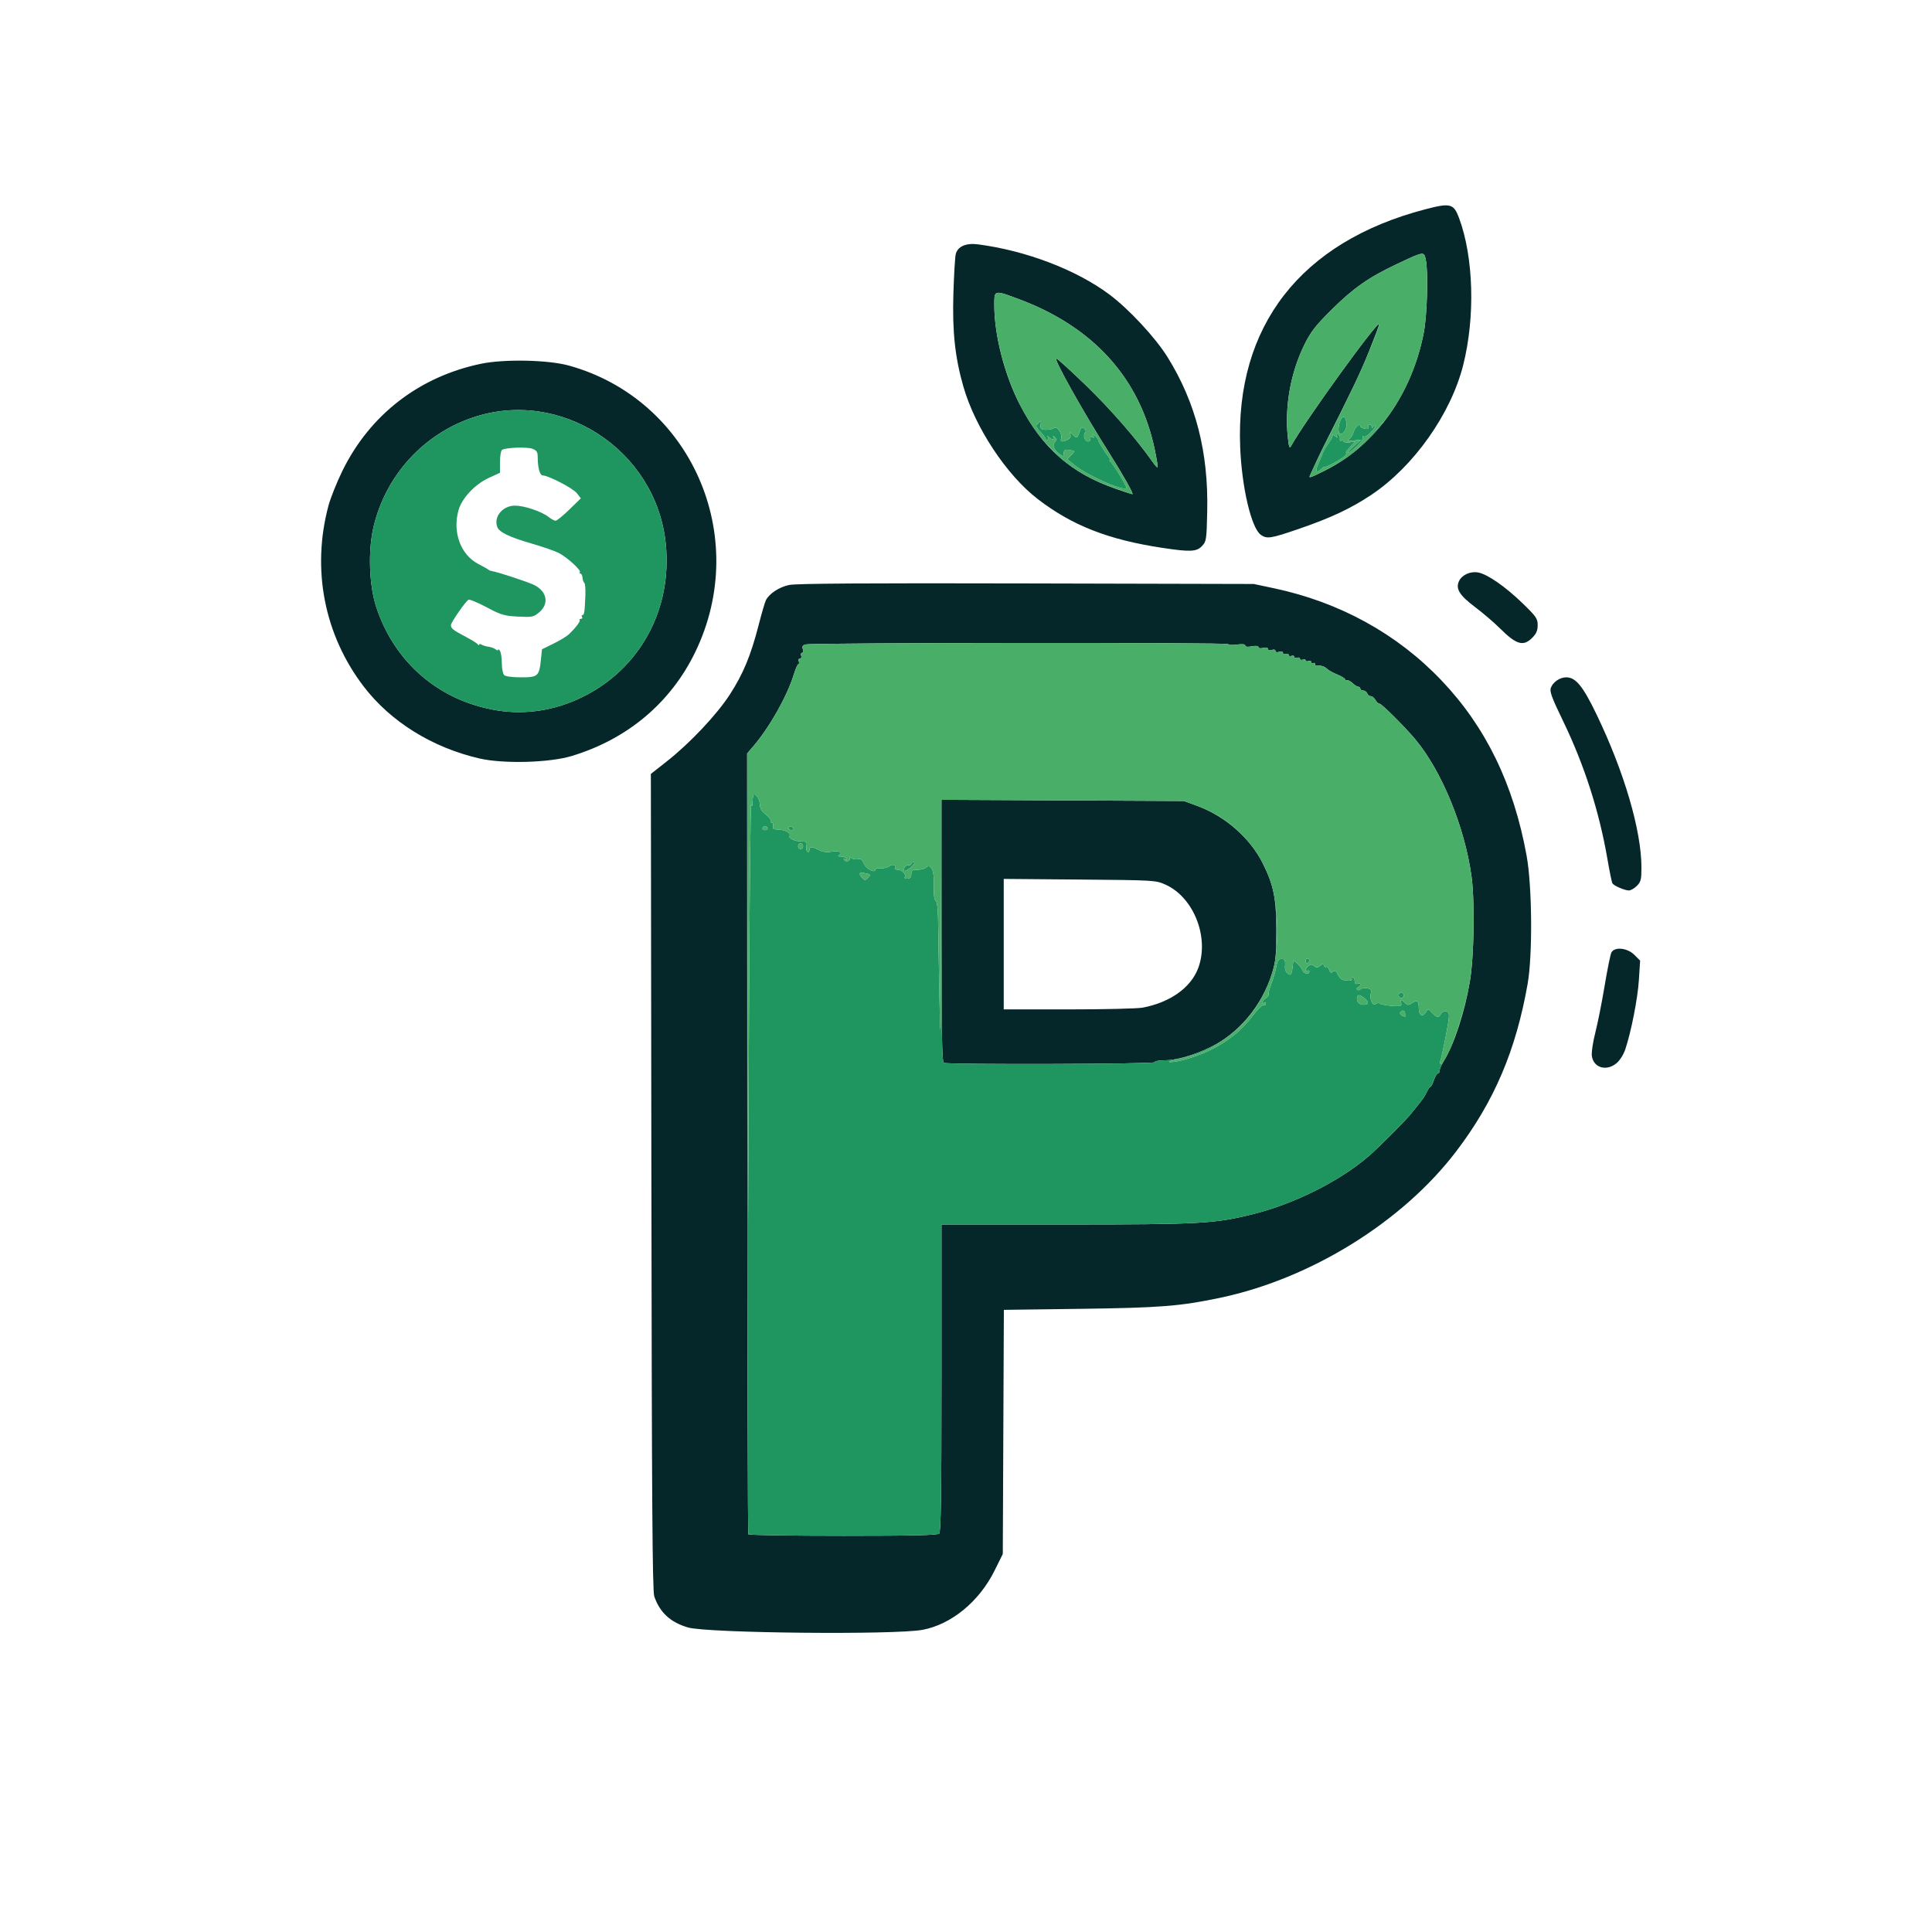 <svg width="1024" height="1024" viewBox="0 0 1024 1024" fill="none" xmlns="http://www.w3.org/2000/svg">
<g clip-path="url(#clip0_1_18)">
<path d="M489 863.84C474.26 866.6 375.05 865.61 364.69 862.6C355.37 859.89 349.74 854.71 346.77 846.12C345.79 843.28 345.47 795.87 345.25 626.35L344.97 410.19L353.23 403.7C365.6 393.99 379.91 378.82 386.9 368C393.94 357.12 397.99 347.31 402.13 331.15C403.73 324.9 405.47 318.99 406 318.01C407.88 314.49 413.07 311.13 418.3 310.04C422.05 309.26 459.03 309.02 544.06 309.23L664.5 309.52L675.24 311.79C710.03 319.17 740.51 335.93 764 360.62C787.56 385.38 802.23 415.59 809.14 453.55C812.07 469.65 812.36 506.2 809.68 521.46C803.48 556.72 791.95 583.79 771.84 610.22C743.34 647.67 694.7 677.81 646.5 687.9C625.34 692.33 615.02 693.14 572.78 693.71L532.07 694.25L531.5 823.65L527.12 832.49C519.03 848.82 504.24 860.98 489 863.84ZM396.64 813.22C396.9 813.65 419.5 814 446.86 814C484.21 814 496.9 813.7 497.8 812.8C498.71 811.89 499 792.2 499 730.3V649H564.95C636.27 649 644.01 648.57 664.34 643.45C686.27 637.93 709.89 626.1 725.31 612.9C730.5 608.45 745.48 593.44 748 590.15C749.38 588.36 751.52 585.68 752.76 584.19C754.01 582.71 755.58 580.26 756.26 578.75C756.93 577.24 757.79 576 758.17 576C758.54 576 759.36 574.42 760 572.5C760.64 570.58 761.57 569 762.08 569C762.58 569 763 568.32 763 567.48C763 566.64 764.04 564.28 765.31 562.23C770.72 553.48 776.26 536.55 779.06 520.17C781.29 507.11 781.74 477.5 779.91 464.34C776.26 438.04 764.01 408.34 749.93 391.62C744.34 384.99 732.3 373 731.23 373C730.59 373 729.59 372.1 729 371C728.41 369.9 727.32 369 726.57 369C725.83 369 724.95 368.33 724.64 367.5C724.32 366.67 723.37 366 722.53 366C721.69 366 721 365.55 721 365C721 364.45 720.53 364 719.96 364C719.39 364 717.97 363.12 716.81 362.03C715.65 360.95 714.32 360.31 713.85 360.59C713.38 360.88 713 360.69 713 360.17C713 359.64 711.15 358.48 708.89 357.57C706.64 356.67 704.13 355.27 703.32 354.47C702.01 353.15 699.87 352.55 697.75 352.88C697.34 352.95 697 352.52 697 351.94C697 351.36 696.55 351.16 696 351.5C695.45 351.84 695 351.59 695 350.95C695 350.31 694.33 350.05 693.5 350.36C692.67 350.68 692 350.52 692 350C692 349.48 691.33 349.32 690.5 349.64C689.67 349.95 689 349.73 689 349.14C689 348.55 688.33 348.32 687.5 348.64C686.67 348.95 686 348.73 686 348.14C686 347.55 685.33 347.32 684.5 347.64C683.67 347.95 683 347.73 683 347.14C683 346.55 682.33 346.32 681.5 346.64C680.67 346.95 680 346.69 680 346.04C680 345.32 679.22 345.11 678 345.5C676.8 345.88 676 345.68 676 345C676 344.32 675.2 344.12 674 344.5C672.77 344.89 672 344.68 672 343.96C672 343.2 671.1 343.01 669.5 343.41C668.01 343.79 667 343.61 667 342.97C667 342.3 665.72 342.15 663.5 342.57C661.24 342.99 660 342.84 660 342.13C660 341.41 658.46 341.25 655.5 341.66C653.03 341.99 651 341.87 651 341.39C651 340.47 431.38 340.64 427.19 341.56C425.43 341.95 425.03 342.53 425.51 344.03C425.86 345.12 425.67 346 425.1 346C424.53 346 424.32 346.67 424.64 347.5C424.96 348.33 424.67 349 424 349C423.33 349 423.04 349.67 423.36 350.5C423.68 351.33 423.59 352 423.17 352C422.75 352 421.65 354.48 420.72 357.51C417.15 369.07 408.03 385.26 399.36 395.43L396 399.36L396.08 605.9C396.12 719.5 396.37 812.79 396.64 813.22ZM303 400.7C291.09 404.3 266.77 404.93 254 401.98C228.99 396.18 206.94 382.44 192.72 363.8C171.82 336.41 165.07 301.66 174.1 268C175.21 263.88 178.55 255.54 181.52 249.48C196.1 219.77 222.26 199.59 255 192.79C267.27 190.24 290.55 190.72 301.5 193.75C366.18 211.67 398.2 284.22 368.51 345.59C355.5 372.48 332.58 391.76 303 400.7ZM612 563C612 564.02 502.77 564.35 500.25 563.34C499.27 562.94 499 548.01 499 493.38V423.92L627.5 424.54L634.76 427.21C649.41 432.61 662.58 444.18 669.28 457.53C675.01 468.94 676.5 476.25 676.5 493C676.5 506.4 676.19 509.52 674.18 516C668.93 532.93 656.54 547.79 641.65 554.97C632.15 559.56 623.53 562 616.79 562C614.16 562 612 562.45 612 563ZM263.5 376.53C278.59 378.97 294.12 376.55 308.5 369.54C339.17 354.59 356.38 323.04 352.87 288.24C347.86 238.53 297.19 205.45 250.45 221.35C224.18 230.28 204.36 252.18 197.97 279.34C195.03 291.81 195.62 310.02 199.35 321.5C208.97 351.12 232.8 371.56 263.5 376.53ZM688.13 280.42C673.51 285.43 671.5 285.74 668.29 283.49C663.26 279.97 658.18 258.45 657.32 237C654.74 172.81 689.35 128.27 755.24 110.98C768.73 107.44 770.46 107.87 773.31 115.5C781.08 136.31 781.97 168.1 775.49 193.63C768.92 219.53 749.26 247.28 726.87 262.25C716.05 269.49 705.15 274.6 688.13 280.42ZM637.08 289.42C634.22 292.46 630.85 292.61 616 290.37C587.38 286.03 568.24 278.53 550 264.49C533.42 251.73 516.79 226.54 510.57 204.76C506.16 189.32 504.7 175.67 505.32 155.5C505.63 145.6 506.18 136.25 506.56 134.71C507.57 130.62 511.97 128.68 518.35 129.51C543.78 132.82 570.35 142.94 587.91 156.02C598.29 163.74 612.4 178.93 618.85 189.32C633.8 213.4 640.55 239.7 639.85 271.08C639.52 286.15 639.39 286.95 637.08 289.42ZM532 465.84V535H566.36C585.26 535 602.94 534.58 605.65 534.07C620.17 531.31 631.15 523.51 635.04 513.2C641.14 497.04 632.79 475.65 617.73 468.87C612.56 466.55 612.01 466.52 572.25 466.18L532 465.84ZM694.21 252.25C693.55 253.57 694.88 253.08 702.77 249.11C729.1 235.87 748.32 208.9 754.62 176.31C756.44 166.87 757.08 144.22 755.7 137.7C755.39 136.24 755.2 135.24 754.6 134.79C753.35 133.85 750.31 135.28 740.62 139.86L740 140.15C725.32 147.08 717.07 152.89 705.45 164.48C697.08 172.82 694.69 175.92 691.22 183C684.15 197.39 680.92 215.23 682.51 231.07C683.1 236.92 683.44 237.96 684.29 236.41C691.37 223.48 731 168.71 731 171.85C731 172.4 728.59 178.84 725.65 186.17C721.13 197.42 716.44 207.22 700.86 238C699.89 239.93 698.08 243.75 696.84 246.5C695.6 249.25 694.42 251.84 694.21 252.25ZM591.5 259.1C595.9 260.64 599.81 261.91 600.2 261.95C601.04 262.01 595.17 251.56 588.16 240.5C573.99 218.14 558.23 190 559.87 190C560.44 190 567.71 196.62 576.04 204.7C589.07 217.36 602.49 232.8 610.9 244.81C612.18 246.63 613.38 247.96 613.57 247.76C613.77 247.57 613.09 243.38 612.07 238.45C604.23 200.61 579.58 173.29 539.99 158.54L539.39 158.32C532.2 155.64 529.18 154.52 527.91 155.55C527 156.29 527 158.16 527 161.38V161.75C527.01 177.62 532.42 198.65 540.53 214.4C552.43 237.51 567.54 250.76 591.5 259.1ZM867.55 469.55C866.2 470.9 864.28 471.98 863.3 471.96C860.98 471.91 855.42 469.5 854.62 468.19C854.28 467.64 853.11 461.97 852.02 455.59C847.67 430.2 839.77 405.56 828.48 382.2C822.45 369.73 821.25 366.48 821.98 364.56C823.15 361.46 826.78 359 830.15 359C835.16 359 838.96 363.64 846.12 378.49C860.84 409 869.99 440.17 870 459.8C870 466.21 869.7 467.39 867.55 469.55ZM856.85 563.47C851.53 567.95 844.7 566.03 843.72 559.78C843.43 557.93 844.22 552.54 845.53 547.41C846.81 542.41 849.04 531.2 850.49 522.49C851.93 513.78 853.55 505.84 854.09 504.83C855.78 501.68 862.52 502.36 866.22 506.07L869.3 509.14L868.65 519.32C868.03 529.2 864.62 546.61 861.43 556.22C860.54 558.88 858.54 562.05 856.85 563.47ZM812.08 338.08C807.34 342.81 803.66 341.7 794.8 332.85C791.85 329.91 786.02 324.92 781.83 321.77C773.49 315.5 771.34 311.96 773.37 307.87C775 304.62 779.42 302.67 783.47 303.43C788.41 304.35 797.84 310.89 806.91 319.67C814.25 326.78 815 327.86 815 331.33C815 334.22 814.29 335.87 812.08 338.08Z" fill="#06272A"/>
<path d="M396.64 813.22C396.37 812.79 396.12 719.5 396.08 605.9L396 400.58L396.24 524.43L396.49 649.5L396.99 537C397.27 475.12 397.79 425.4 398.13 426.5C398.57 427.89 398.8 427.35 398.88 424.75C398.95 422.69 399.26 421 399.57 421C401.06 421 402.75 423.89 402.75 426.43C402.75 428.41 403.69 429.99 405.88 431.71C407.61 433.06 408.76 434.57 408.45 435.08C408.14 435.59 408.41 436 409.06 436C409.7 436 410.02 436.81 409.76 437.81C409.38 439.27 409.92 439.63 412.67 439.71C416.21 439.81 419.35 441.63 418.46 443.06C417.7 444.3 421.42 446 424.87 446C427.5 446 427.81 446.3 427.43 448.44C427.18 449.78 427.44 451.15 427.99 451.5C428.55 451.84 429 451.42 429 450.56C429 448.59 430.31 448.59 434.08 450.54C436.03 451.55 438.23 451.86 440.46 451.44C444.37 450.71 447.04 451.72 444.86 453.11C443.86 453.74 444.08 453.97 445.69 453.98C446.9 453.99 448.2 454.52 448.6 455.15C449.07 455.92 448.87 456.04 448 455.5C447.15 454.98 446.93 455.08 447.38 455.8C447.76 456.41 448.72 456.66 449.53 456.35C450.33 456.04 450.68 455.28 450.3 454.65C449.84 453.87 450.1 453.89 451.11 454.71C451.93 455.37 453.52 455.68 454.65 455.38C456.22 454.97 456.98 455.54 457.93 457.82C459.07 460.58 464 463.04 464 460.85C464 460.36 465.31 460.07 466.9 460.19C468.5 460.31 470.5 459.83 471.36 459.12C473.01 457.75 475.43 458.49 474.46 460.07C474.14 460.58 474.75 461 475.82 461C478.08 461 480.45 463.47 479.56 464.9C479.23 465.44 479.87 465.81 480.98 465.73C482.37 465.62 483 464.87 483 463.29C483 461.37 483.53 461 486.3 461C488.11 461 490.12 460.48 490.76 459.84C492.97 457.63 494.97 460.76 494.93 466.36C494.85 475.05 495.05 476.91 496.09 477.56C496.64 477.9 497.14 482.08 497.2 486.84C497.26 491.6 497.59 510.58 497.93 529C498.46 557.53 498.59 552.21 498.78 493.21L499 423.92V493.38C499 548.01 499.27 562.94 500.25 563.34C502.77 564.35 612 564.02 612 563C612 562.45 614.16 562 616.79 562C623.53 562 632.15 559.56 641.65 554.97C653.89 549.06 664.45 537.97 670.73 524.8C665.99 535.24 658.91 543.82 649.52 550.52C641.53 556.23 636.01 558.65 625.72 560.97C621.2 562 618.64 562.87 620.04 562.92C624.34 563.06 634.15 560.14 641.59 556.51C650.84 551.99 658.05 546.17 663.84 538.52C666.41 535.12 669.08 532.53 669.76 532.75C670.44 532.98 671 532.65 671 532.02C671 531.4 670.55 531.16 670 531.5C668.14 532.65 668.98 530.45 670.95 529.04C672.02 528.27 672.69 527.3 672.43 526.89C672.18 526.48 672.82 523.98 673.86 521.32C674.9 518.67 676.06 514.68 676.43 512.46C676.94 509.43 677.59 508.38 679.05 508.27C681.02 508.12 681.35 508.82 681.06 512.59C680.97 513.73 681.59 515.25 682.44 515.95C684.19 517.4 684.7 516.61 685.21 511.65C685.5 508.85 685.53 508.84 687.57 510.65C688.71 511.67 689.93 513.29 690.29 514.25C690.99 516.13 694 516.69 694 514.94C694 514.36 693.55 514.16 693 514.5C691.42 515.48 691.84 513.38 693.5 512C694.7 511.01 695.3 511.01 696.5 512C697.7 513 698.33 512.97 699.66 511.87C700.97 510.8 701.42 510.77 701.75 511.76C701.98 512.45 702.55 512.78 703.01 512.49C703.48 512.21 704.15 512.9 704.51 514.04C705.02 515.63 705.48 515.85 706.5 515C707.54 514.14 708.14 514.51 709.17 516.67C710.17 518.76 711.32 519.52 713.81 519.72C715.79 519.88 716.86 519.59 716.5 518.99C716.16 518.45 716.36 518 716.94 518C717.52 518 718 518.89 718 519.97C718 521.31 718.48 521.75 719.5 521.36C720.33 521.05 721 521.25 721 521.81C721 522.37 720.44 523.03 719.75 523.28C719.06 523.53 718.84 524.1 719.27 524.55C719.69 525 720.5 524.9 721.07 524.33C721.64 523.76 723.24 523.51 724.63 523.78C726.72 524.18 727.05 524.67 726.55 526.65C725.78 529.72 727.74 533.66 729.27 532.13C729.9 531.5 730.8 531.41 731.43 531.92C732.02 532.4 734.89 532.95 737.8 533.15C742.45 533.46 743.05 533.28 742.65 531.75C742.08 529.59 742.67 529.53 744.68 531.54C746.05 532.91 746.48 532.92 748.5 531.59C751.29 529.76 752 530.38 752 534.67C752 538.36 754.19 539.26 755.89 536.25C756.8 534.63 757.02 534.66 758.97 536.75C761.43 539.37 762.83 539.6 763.64 537.5C763.95 536.67 765.07 536 766.11 536C767.51 536 768 536.71 767.98 538.75C767.97 541.3 764.67 558.26 763.42 562.25C763.11 563.21 763.27 564 763.77 564C763.99 564 764.23 563.87 764.5 563.63C763.63 565.26 763 566.83 763 567.48C763 568.32 762.58 569 762.08 569C761.57 569 760.64 570.58 760 572.5C759.36 574.42 758.54 576 758.17 576C757.79 576 756.93 577.24 756.26 578.75C755.58 580.26 754.01 582.71 752.76 584.19C751.52 585.68 749.38 588.36 748 590.15C745.48 593.44 730.5 608.45 725.31 612.9C709.89 626.1 686.27 637.93 664.34 643.45C644.01 648.57 636.27 649 564.95 649H499V730.3C499 792.2 498.71 811.89 497.8 812.8C496.9 813.7 484.21 814 446.86 814C419.5 814 396.9 813.65 396.64 813.22ZM263.5 376.53C232.8 371.56 208.97 351.12 199.35 321.5C195.62 310.02 195.03 291.81 197.97 279.34C204.36 252.18 224.18 230.28 250.45 221.35C297.19 205.45 347.86 238.53 352.87 288.24C356.38 323.04 339.17 354.59 308.5 369.54C294.12 376.55 278.59 378.97 263.5 376.53ZM267.2 357.8C267.93 358.53 271.46 359 276.16 359C285.17 359 285.79 358.44 286.71 349.49L287.26 344.14L293.38 341.13C296.75 339.47 300.4 337.26 301.5 336.2C305.23 332.63 307.84 329.17 307.25 328.59C306.93 328.26 307.22 328 307.89 328C308.57 328 308.84 327.55 308.5 327C308.16 326.45 308.26 326 308.73 326C309.67 326 309.91 324.3 310.26 315.5C310.39 312.2 310.14 309.23 309.7 308.91C309.26 308.59 308.83 307.35 308.74 306.16C308.65 304.97 308.15 304 307.62 304C307.1 304 306.97 303.69 307.35 303.32C308.28 302.38 300.53 295.31 296.09 293.05C294.09 292.03 287.51 289.76 281.48 288.01C270.08 284.7 264.63 282.07 263.6 279.4C261.5 273.94 266.38 268 272.95 268C277.87 268 286.97 271.05 290.63 273.92C292.08 275.06 293.81 276 294.48 276C295.14 276 298.43 273.32 301.78 270.06L307.88 264.11L305.74 261.4C303.69 258.79 290.65 252 287.69 252C286.14 252 285 247.9 285 242.35C285 239.57 284.5 238.76 282.25 237.88C279.46 236.79 268.13 237.18 266.1 238.44C265.5 238.81 265 241.7 265 244.85V250.58L259.09 253.3C251.73 256.67 244.8 264.06 243.02 270.42C239.75 282.1 244.14 294.03 253.49 298.9C256.24 300.33 258.71 301.73 258.99 302C259.27 302.27 259.95 302.56 260.5 302.64C263.54 303.06 280.05 308.49 283.22 310.11C289.98 313.56 291.14 320.03 285.79 324.53C282.76 327.08 282.12 327.2 274.49 326.8C267.22 326.42 265.54 325.92 257.82 321.81C253.09 319.3 248.81 317.52 248.29 317.87C246.48 319.09 239 329.93 239 331.33C239 333.1 240.1 333.96 247 337.6C250.02 339.2 252.83 340.95 253.23 341.5C253.64 342.05 253.98 342.14 253.98 341.69C253.99 341.25 254.56 341.23 255.25 341.67C255.94 342.1 257.61 342.6 258.98 342.79C260.34 342.98 262.02 343.6 262.73 344.19C263.43 344.77 264.01 344.85 264.02 344.37C264.02 343.89 264.47 344.17 265 345C265.53 345.83 265.98 348.77 265.98 351.55C265.99 354.33 266.54 357.14 267.2 357.8ZM597 258.42C597 261.23 576.06 252.03 568.95 246.1L565.65 243.35L567.83 241.17C569.02 239.98 569.66 238.97 569.25 238.93C568.84 238.88 567.49 238.66 566.25 238.43C564.2 238.05 563.5 238.91 563.9 241.29C564.14 242.77 560.05 239.97 558.95 237.91C558.14 236.4 558.18 235.49 559.09 234.39C560.06 233.22 560.05 232.67 559.01 231.71C557.99 230.76 557.86 230.77 558.41 231.75C558.8 232.44 558.73 233 558.26 233C557.79 233 556.79 232.44 556.05 231.75C555.15 230.91 554.92 230.88 555.37 231.68C555.73 232.33 555.46 233.19 554.77 233.59C554.07 233.99 553.85 233.94 554.27 233.48C554.69 233.01 553.58 231.14 551.81 229.31C548.83 226.23 548.71 225.86 550.22 224.35C551.73 222.84 551.83 222.9 551.58 225.21C551.34 227.37 551.72 227.72 554.37 227.79C556.06 227.84 557.99 227.43 558.65 226.87C560.23 225.56 563.31 230.04 562.42 232.36C561.7 234.23 563.21 234.5 566.03 232.98C567.28 232.31 567.7 231.38 567.27 230.23C566.65 228.6 566.71 228.6 568.38 230.25C570.72 232.57 570.93 232.5 572.16 228.97C573.03 226.49 573.48 226.15 574.65 227.13C575.53 227.86 575.73 228.67 575.16 229.24C573.83 230.57 574.96 234 576.72 234C577.61 234 577.99 233.42 577.66 232.55C577.27 231.53 577.58 231.29 578.71 231.72C579.91 232.18 580.11 231.98 579.47 230.92C578.74 229.71 578.86 229.7 580.31 230.87C581.24 231.63 582 232.62 582 233.08C582 233.91 586.04 240.39 588.03 242.75C588.6 243.44 588.72 244.01 588.29 244.02C587.86 244.02 588.01 244.36 588.64 244.77C589.77 245.49 597 257.3 597 258.42ZM700.43 248.43C697.73 251.13 696.91 250.16 698.57 246.25C699.45 244.19 700.62 241.38 701.16 240C701.7 238.63 703.21 236.1 704.53 234.38C705.84 232.66 706.6 230.87 706.21 230.41C705.82 229.94 706.37 230.23 707.44 231.03C708.97 232.19 709.21 232.21 708.55 231.12C707.98 230.16 708.15 229.89 709.11 230.22C709.87 230.49 710.36 231.49 710.18 232.45C710 233.49 710.3 233.93 710.93 233.54C711.52 233.18 712 233.33 712 233.87C712 234.41 713.42 234.67 715.16 234.45L718.32 234.05L715.47 237.03C713.91 238.66 712.99 240 713.44 240C713.88 240 713.71 240.64 713.06 241.43C711.71 243.05 702 248.33 702 247.44C702 247.12 701.29 247.56 700.43 248.43ZM719.28 236.43C717.2 238.36 715.05 239.95 714.5 239.96C713.95 239.96 715.3 238.41 717.5 236.51L721.5 233.04L717.5 233.48C714.1 233.85 713.75 233.73 715.18 232.65C716.11 231.95 717.16 230.2 717.52 228.76C718.13 226.34 721 223.99 721 225.91C721 226.38 722.08 226.97 723.41 227.23C725.13 227.56 725.67 227.31 725.3 226.34C725.02 225.6 725.28 225 725.89 225C726.5 225 727.01 225.56 727.02 226.25C727.03 227.08 727.35 227 728 226C728.53 225.18 728.96 224.95 728.95 225.5C728.92 227.38 724.01 232.13 722.84 231.4C722.15 230.97 721.96 231.13 722.38 231.8C722.76 232.42 721.38 234.48 719.28 236.43ZM713.05 227.91C711.23 231.3 709.03 230.43 709.49 226.5C709.82 223.64 711.07 221 712.09 221C713.58 221 714.23 225.7 713.05 227.91ZM719.83 531.3C721.16 532.9 725 532.97 725 531.4C725 530.76 723.87 529.49 722.48 528.58C720.23 527.11 719.9 527.09 719.37 528.48C719.04 529.33 719.25 530.6 719.83 531.3ZM456.74 465C458.3 466.83 458.48 466.84 460.04 465.22C461.59 463.61 461.52 463.46 459.1 462.93C455.49 462.13 454.8 462.74 456.74 465ZM591.5 259.1C573.1 252.7 559.92 243.4 549.4 228.95C558.92 241.4 572.39 251.76 585.3 256.52C589.26 257.98 594.08 259.79 596 260.54C596.9 260.89 597.64 261.17 598.25 261.38C596.61 260.85 594.14 260.03 591.5 259.1ZM483.95 458.55C483.25 459.41 481.8 460.57 480.74 461.14C479.14 461.99 478.88 461.86 479.2 460.33C479.41 459.32 480.35 458.56 481.29 458.64C482.23 458.72 483 458.38 483 457.89C483 457.4 483.51 457 484.12 457C484.88 457 484.83 457.5 483.95 458.55ZM716.08 240.82C721.43 236.33 730.55 227.01 735.41 221.07C729.85 228.66 723.35 235.32 716.08 240.82ZM676.11 506.93C676.42 503.69 676.5 499.59 676.5 493C676.5 485.51 676.2 479.9 675.36 474.97C677.17 484.4 677.48 497.32 676.11 506.93ZM743.25 538.34C743.94 538.62 744.58 538.88 744.69 538.92C744.79 538.96 744.81 538.15 744.73 537.11C744.65 536.01 744.05 535.43 743.3 535.72C741.65 536.35 741.63 537.68 743.25 538.34ZM744 527.5C744 528.33 743.4 529 742.67 529C741.93 529 741.33 528.33 741.33 527.5C741.33 526.67 741.93 526 742.67 526C743.4 526 744 526.67 744 527.5ZM423 448.5C423 449.33 423.6 450 424.33 450C425.07 450 425.67 449.33 425.67 448.5C425.67 447.67 425.07 447 424.33 447C423.6 447 423 447.67 423 448.5ZM695.61 249.22C695.99 248.39 696.41 247.45 696.84 246.5C698.08 243.75 699.89 239.93 700.86 238C706.21 227.43 710.28 219.34 713.49 212.81C711.4 217.21 709.25 221.63 707.13 225.88C702.18 235.83 697.84 244.61 695.61 249.22ZM404.19 438.92C403.99 439.52 404.58 440 405.5 440C406.42 440 407.01 439.52 406.81 438.92C406.61 438.33 406.02 437.85 405.5 437.85C404.98 437.85 404.39 438.33 404.19 438.92ZM694 508.94C694 509.46 693.55 510.16 693 510.5C692.45 510.84 692 510.42 692 509.56C692 508.7 692.45 508 693 508C693.55 508 694 508.42 694 508.94ZM420.5 439C420.84 439.55 420.42 440 419.56 440C418.7 440 418 439.55 418 439C418 438.45 418.42 438 418.94 438C419.46 438 420.16 438.45 420.5 439ZM769.48 553.97C773.08 544.79 777.15 531.09 778.98 520.61C776.89 532.62 773.35 544.89 769.48 553.97ZM660.71 445.04C653.72 437.21 644.57 430.83 634.76 427.21C645.15 431.04 653.86 437.05 660.71 445.04ZM742.82 209.38C748.17 199.22 752.51 187.18 754.62 176.31C752.31 188.22 748.29 199.37 742.82 209.38ZM697.5 251.71C701.37 249.77 708.11 246.08 711.95 243.75C709 245.73 705.94 247.52 702.77 249.11C700.51 250.25 698.79 251.1 697.5 251.71ZM598.65 258.19C597.38 256.14 596.03 253.82 595.65 253C595.26 252.18 592.37 247.36 589.22 242.29C587.98 240.29 586.75 238.3 585.54 236.33C586.42 237.74 587.29 239.13 588.16 240.5C592.57 247.46 596.53 254.18 598.65 258.19ZM726.07 185.11C728.82 178.23 731 172.37 731 171.85C731 173.01 729.09 178.03 726.07 185.11ZM539.46 212.26C533.92 200.86 529.79 187.08 527.99 174.55C529.8 187.04 533.95 200.61 539.46 212.26ZM566.85 204.64C561.85 195.69 559.08 190 559.87 190C559.11 190 562.06 195.99 566.85 204.64ZM599.06 261.63C599.72 261.81 600.11 261.83 600.25 261.65C600.3 261.85 600.28 261.95 600.2 261.95C600.09 261.94 599.68 261.82 599.06 261.63Z" fill="#1F9560"/>
<path d="M769.48 553.97C768.11 557.17 766.71 559.97 765.31 562.23C765.03 562.69 764.75 563.16 764.5 563.63C764.23 563.87 763.99 564 763.77 564C763.27 564 763.11 563.21 763.42 562.25C764.67 558.26 767.97 541.3 767.98 538.75C768 536.71 767.51 536 766.11 536C765.07 536 763.95 536.67 763.64 537.5C762.83 539.6 761.43 539.37 758.97 536.75C757.02 534.66 756.8 534.63 755.89 536.25C754.19 539.26 752 538.36 752 534.67C752 530.38 751.29 529.76 748.5 531.59C746.48 532.92 746.05 532.91 744.68 531.54C742.67 529.53 742.08 529.59 742.65 531.75C743.05 533.28 742.45 533.46 737.8 533.15C734.89 532.95 732.02 532.4 731.43 531.92C730.8 531.41 729.9 531.5 729.27 532.13C727.74 533.66 725.78 529.72 726.55 526.65C727.05 524.67 726.72 524.18 724.63 523.78C723.24 523.51 721.64 523.76 721.07 524.33C720.5 524.9 719.69 525 719.27 524.55C718.84 524.1 719.06 523.53 719.75 523.28C720.44 523.03 721 522.37 721 521.81C721 521.25 720.33 521.05 719.5 521.36C718.48 521.75 718 521.31 718 519.97C718 518.89 717.52 518 716.94 518C716.36 518 716.16 518.45 716.5 518.99C716.86 519.59 715.79 519.88 713.81 519.72C711.32 519.52 710.17 518.76 709.17 516.67C708.14 514.51 707.54 514.14 706.5 515C705.48 515.85 705.02 515.63 704.51 514.04C704.15 512.9 703.48 512.21 703.01 512.49C702.55 512.78 701.98 512.45 701.75 511.76C701.42 510.77 700.97 510.8 699.66 511.87C698.33 512.97 697.7 513 696.5 512C695.3 511.01 694.7 511.01 693.5 512C691.84 513.38 691.42 515.48 693 514.5C693.55 514.16 694 514.36 694 514.94C694 516.69 690.99 516.13 690.29 514.25C689.93 513.29 688.71 511.67 687.57 510.65C685.53 508.84 685.5 508.85 685.21 511.65C684.7 516.61 684.19 517.4 682.44 515.95C681.59 515.25 680.97 513.73 681.06 512.59C681.35 508.82 681.02 508.12 679.05 508.27C677.59 508.38 676.94 509.43 676.43 512.46C676.06 514.68 674.9 518.67 673.86 521.32C672.82 523.98 672.18 526.48 672.43 526.89C672.69 527.3 672.02 528.27 670.95 529.04C668.98 530.45 668.14 532.65 670 531.5C670.55 531.16 671 531.4 671 532.02C671 532.65 670.44 532.98 669.76 532.75C669.08 532.53 666.41 535.12 663.84 538.52C658.05 546.17 650.84 551.99 641.59 556.51C634.15 560.14 624.34 563.06 620.04 562.92C618.64 562.87 621.2 562 625.72 560.97C636.01 558.65 641.53 556.23 649.52 550.52C658.91 543.82 665.99 535.24 670.73 524.8C672.09 521.95 673.24 519.01 674.18 516C675.2 512.7 675.78 510.28 676.11 506.93C677.48 497.32 677.17 484.4 675.36 474.97C674.32 468.88 672.45 463.83 669.28 457.53C667.07 453.12 664.15 448.9 660.71 445.04C653.86 437.05 645.15 431.04 634.76 427.21L627.5 424.54L499 423.92L498.78 493.21C498.59 552.21 498.46 557.53 497.93 529C497.59 510.58 497.26 491.6 497.2 486.84C497.14 482.08 496.64 477.9 496.09 477.56C495.05 476.91 494.85 475.05 494.93 466.36C494.97 460.76 492.97 457.63 490.76 459.84C490.12 460.48 488.11 461 486.3 461C483.53 461 483 461.37 483 463.29C483 464.87 482.37 465.62 480.98 465.73C479.87 465.81 479.23 465.44 479.56 464.9C480.45 463.47 478.08 461 475.82 461C474.75 461 474.14 460.58 474.46 460.07C475.43 458.49 473.01 457.75 471.36 459.12C470.5 459.83 468.5 460.31 466.9 460.19C465.31 460.07 464 460.36 464 460.85C464 463.04 459.07 460.58 457.93 457.82C456.98 455.54 456.22 454.97 454.65 455.38C453.52 455.68 451.93 455.37 451.11 454.71C450.1 453.89 449.84 453.87 450.3 454.65C450.68 455.28 450.33 456.04 449.53 456.35C448.72 456.66 447.76 456.41 447.38 455.8C446.93 455.08 447.15 454.98 448 455.5C448.87 456.04 449.07 455.92 448.6 455.15C448.2 454.52 446.9 453.99 445.69 453.98C444.08 453.97 443.86 453.74 444.86 453.11C447.04 451.72 444.37 450.71 440.46 451.44C438.23 451.86 436.03 451.55 434.08 450.54C430.31 448.59 429 448.59 429 450.56C429 451.42 428.55 451.84 427.99 451.5C427.44 451.15 427.18 449.78 427.43 448.44C427.81 446.3 427.5 446 424.87 446C421.42 446 417.7 444.3 418.46 443.06C419.35 441.63 416.21 439.81 412.67 439.71C409.92 439.63 409.38 439.27 409.76 437.81C410.02 436.81 409.7 436 409.06 436C408.41 436 408.14 435.59 408.45 435.08C408.76 434.57 407.61 433.06 405.88 431.71C403.69 429.99 402.75 428.41 402.75 426.43C402.75 423.89 401.06 421 399.57 421C399.26 421 398.95 422.69 398.88 424.75C398.8 427.35 398.57 427.89 398.13 426.5C397.79 425.4 397.27 475.12 396.99 537L396.49 649.5L396.24 524.43L396 400.58V399.36L399.36 395.43C408.03 385.26 417.15 369.07 420.72 357.51C421.65 354.48 422.75 352 423.17 352C423.59 352 423.68 351.33 423.36 350.5C423.04 349.67 423.33 349 424 349C424.67 349 424.96 348.33 424.64 347.5C424.32 346.67 424.53 346 425.1 346C425.67 346 425.86 345.12 425.51 344.03C425.03 342.53 425.43 341.95 427.19 341.56C431.38 340.64 651 340.47 651 341.39C651 341.87 653.03 341.99 655.5 341.66C658.46 341.25 660 341.41 660 342.13C660 342.84 661.24 342.99 663.5 342.57C665.72 342.15 667 342.3 667 342.97C667 343.61 668.01 343.79 669.5 343.41C671.1 343.01 672 343.2 672 343.96C672 344.68 672.77 344.89 674 344.5C675.2 344.12 676 344.32 676 345C676 345.68 676.8 345.88 678 345.5C679.22 345.11 680 345.32 680 346.04C680 346.69 680.67 346.95 681.5 346.64C682.33 346.32 683 346.55 683 347.14C683 347.73 683.67 347.95 684.5 347.64C685.33 347.32 686 347.55 686 348.14C686 348.73 686.67 348.95 687.5 348.64C688.33 348.32 689 348.55 689 349.14C689 349.73 689.67 349.95 690.5 349.64C691.33 349.32 692 349.48 692 350C692 350.52 692.67 350.68 693.5 350.36C694.33 350.05 695 350.31 695 350.95C695 351.59 695.45 351.84 696 351.5C696.55 351.16 697 351.36 697 351.94C697 352.52 697.34 352.95 697.75 352.88C699.87 352.55 702.01 353.15 703.32 354.47C704.13 355.27 706.64 356.67 708.89 357.57C711.15 358.48 713 359.64 713 360.17C713 360.69 713.38 360.88 713.85 360.59C714.32 360.31 715.65 360.95 716.81 362.03C717.97 363.12 719.39 364 719.96 364C720.53 364 721 364.45 721 365C721 365.55 721.69 366 722.53 366C723.37 366 724.32 366.67 724.64 367.5C724.95 368.33 725.83 369 726.57 369C727.32 369 728.41 369.9 729 371C729.59 372.1 730.59 373 731.23 373C732.3 373 744.34 384.99 749.93 391.62C764.01 408.34 776.26 438.04 779.91 464.34C780.99 472.1 781.28 485.58 780.87 498.01L780.86 498.27C780.84 498.88 780.82 499.48 780.8 500.08C780.49 507.93 779.9 515.2 779.06 520.17L779.05 520.23C779.02 520.35 779 520.48 778.98 520.61V520.64C777.14 531.11 773.08 544.8 769.48 553.97ZM694.21 252.25C694.35 251.98 694.9 250.78 695.61 249.22C697.84 244.61 702.18 235.83 707.13 225.88C709.25 221.63 711.4 217.21 713.49 212.81C719.64 200.32 722.68 193.56 725.65 186.17C725.79 185.81 725.93 185.46 726.07 185.11C729.09 178.03 731 173.01 731 171.85C731 168.71 691.37 223.48 684.29 236.41C683.44 237.96 683.1 236.92 682.51 231.07C680.92 215.23 684.15 197.39 691.22 183C694.69 175.92 697.08 172.82 705.45 164.48C717.07 152.89 725.32 147.08 740 140.15L740.62 139.86C750.31 135.28 753.35 133.85 754.6 134.79C755.2 135.24 755.39 136.24 755.7 137.7C757.08 144.22 756.44 166.87 754.62 176.31C752.31 188.22 748.29 199.37 742.82 209.38C740.59 213.48 738.11 217.38 735.41 221.07C730.55 227.01 721.43 236.33 716.08 240.82C714.73 241.84 713.35 242.82 711.95 243.75C708.11 246.08 701.37 249.77 697.5 251.71C694.28 253.21 693.74 253.19 694.21 252.25ZM598.65 258.19C599.56 259.9 600.13 261.12 600.25 261.65C600.11 261.83 599.72 261.81 599.06 261.63C598.82 261.56 598.55 261.47 598.25 261.38C597.64 261.17 596.9 260.89 596 260.54C594.08 259.79 589.26 257.98 585.3 256.52C572.39 251.76 558.92 241.4 549.4 228.95C546.22 224.59 543.29 219.76 540.53 214.4C540.16 213.7 539.81 212.98 539.46 212.26C533.95 200.61 529.8 187.04 527.99 174.55C527.35 170.07 527.01 165.75 527 161.75V161.38C527 158.16 527 156.29 527.91 155.55C529.18 154.52 532.2 155.64 539.39 158.32L539.99 158.54C579.58 173.29 604.23 200.61 612.07 238.45C613.09 243.38 613.77 247.57 613.57 247.76C613.38 247.96 612.18 246.63 610.9 244.81C602.49 232.8 589.07 217.36 576.04 204.7C567.71 196.62 560.44 190 559.87 190C559.11 190 562.06 195.99 566.85 204.64C571.8 213.59 578.72 225.38 585.54 236.33C586.75 238.3 587.98 240.29 589.22 242.29C592.37 247.36 595.26 252.18 595.65 253C596.03 253.82 597.38 256.14 598.65 258.19ZM597 258.42C597 257.3 589.77 245.49 588.64 244.77C588.01 244.36 587.86 244.02 588.29 244.02C588.72 244.01 588.6 243.44 588.03 242.75C586.04 240.39 582 233.91 582 233.08C582 232.62 581.24 231.63 580.31 230.87C578.86 229.7 578.74 229.71 579.47 230.92C580.11 231.98 579.91 232.18 578.71 231.72C577.58 231.29 577.27 231.53 577.66 232.55C577.99 233.42 577.61 234 576.72 234C574.96 234 573.83 230.57 575.16 229.24C575.73 228.67 575.53 227.86 574.65 227.13C573.48 226.15 573.03 226.49 572.16 228.97C570.93 232.5 570.72 232.57 568.38 230.25C566.71 228.6 566.65 228.6 567.27 230.23C567.7 231.38 567.28 232.31 566.03 232.98C563.21 234.5 561.7 234.23 562.42 232.36C563.31 230.04 560.23 225.56 558.65 226.87C557.99 227.43 556.06 227.84 554.37 227.79C551.72 227.72 551.34 227.37 551.58 225.21C551.83 222.9 551.73 222.84 550.22 224.35C548.71 225.86 548.83 226.23 551.81 229.31C553.58 231.14 554.69 233.01 554.27 233.48C553.85 233.94 554.07 233.99 554.77 233.59C555.46 233.19 555.73 232.33 555.37 231.68C554.92 230.88 555.15 230.91 556.05 231.75C556.79 232.44 557.79 233 558.26 233C558.73 233 558.8 232.44 558.41 231.75C557.86 230.77 557.99 230.76 559.01 231.71C560.05 232.67 560.06 233.22 559.09 234.39C558.18 235.49 558.14 236.4 558.95 237.91C560.05 239.97 564.14 242.77 563.9 241.29C563.5 238.91 564.2 238.05 566.25 238.43C567.49 238.66 568.84 238.88 569.25 238.93C569.66 238.97 569.02 239.98 567.83 241.17L565.65 243.35L568.95 246.1C576.06 252.03 597 261.23 597 258.42ZM700.43 248.43C701.29 247.56 702 247.12 702 247.44C702 248.33 711.71 243.05 713.06 241.43C713.71 240.64 713.88 240 713.44 240C712.99 240 713.91 238.66 715.47 237.03L718.32 234.05L715.16 234.45C713.42 234.67 712 234.41 712 233.87C712 233.33 711.52 233.18 710.93 233.54C710.3 233.93 710 233.49 710.18 232.45C710.36 231.49 709.87 230.49 709.11 230.22C708.15 229.89 707.98 230.16 708.55 231.12C709.21 232.21 708.97 232.19 707.44 231.03C706.37 230.23 705.82 229.94 706.21 230.41C706.6 230.87 705.84 232.66 704.53 234.38C703.21 236.1 701.7 238.63 701.16 240C700.62 241.38 699.45 244.19 698.57 246.25C696.91 250.16 697.73 251.13 700.43 248.43ZM719.28 236.43C721.38 234.48 722.76 232.42 722.38 231.8C721.96 231.13 722.15 230.97 722.84 231.4C724.01 232.13 728.92 227.38 728.95 225.5C728.96 224.95 728.53 225.18 728 226C727.35 227 727.03 227.08 727.02 226.25C727.01 225.56 726.5 225 725.89 225C725.28 225 725.02 225.6 725.3 226.34C725.67 227.31 725.13 227.56 723.41 227.23C722.08 226.97 721 226.38 721 225.91C721 223.99 718.13 226.34 717.52 228.76C717.16 230.2 716.11 231.95 715.18 232.65C713.75 233.73 714.1 233.85 717.5 233.48L721.5 233.04L717.5 236.51C715.3 238.41 713.95 239.96 714.5 239.96C715.05 239.95 717.2 238.36 719.28 236.43ZM713.05 227.91C714.23 225.7 713.58 221 712.09 221C711.07 221 709.82 223.64 709.49 226.5C709.03 230.43 711.23 231.3 713.05 227.91ZM719.83 531.3C719.25 530.6 719.04 529.33 719.37 528.48C719.9 527.09 720.23 527.11 722.48 528.58C723.87 529.49 725 530.76 725 531.4C725 532.97 721.16 532.9 719.83 531.3ZM456.74 465C454.8 462.74 455.49 462.13 459.1 462.93C461.52 463.46 461.59 463.61 460.04 465.22C458.48 466.84 458.3 466.83 456.74 465ZM483.95 458.55C484.83 457.5 484.88 457 484.12 457C483.51 457 483 457.4 483 457.89C483 458.38 482.23 458.72 481.29 458.64C480.35 458.56 479.41 459.32 479.2 460.33C478.88 461.86 479.14 461.99 480.74 461.14C481.8 460.57 483.25 459.41 483.95 458.55ZM743.25 538.34C741.63 537.68 741.65 536.35 743.3 535.72C744.05 535.43 744.65 536.01 744.73 537.11C744.81 538.15 744.79 538.96 744.69 538.92C744.58 538.88 743.94 538.62 743.25 538.34ZM744 527.5C744 526.67 743.4 526 742.67 526C741.93 526 741.33 526.67 741.33 527.5C741.33 528.33 741.93 529 742.67 529C743.4 529 744 528.33 744 527.5ZM423 448.5C423 447.67 423.6 447 424.33 447C425.07 447 425.67 447.67 425.67 448.5C425.67 449.33 425.07 450 424.33 450C423.6 450 423 449.33 423 448.5ZM404.19 438.92C404.39 438.33 404.98 437.85 405.5 437.85C406.02 437.85 406.61 438.33 406.81 438.92C407.01 439.52 406.42 440 405.5 440C404.58 440 403.99 439.52 404.19 438.92ZM694 508.94C694 508.42 693.55 508 693 508C692.45 508 692 508.7 692 509.56C692 510.42 692.45 510.84 693 510.5C693.55 510.16 694 509.46 694 508.94ZM420.5 439C420.16 438.45 419.46 438 418.94 438C418.42 438 418 438.45 418 439C418 439.55 418.7 440 419.56 440C420.42 440 420.84 439.55 420.5 439Z" fill="#49AE67"/>
</g>
<defs>
<clipPath id="clip0_1_18">
<rect width="1024" height="1024" fill="white"/>
</clipPath>
</defs>
</svg>
